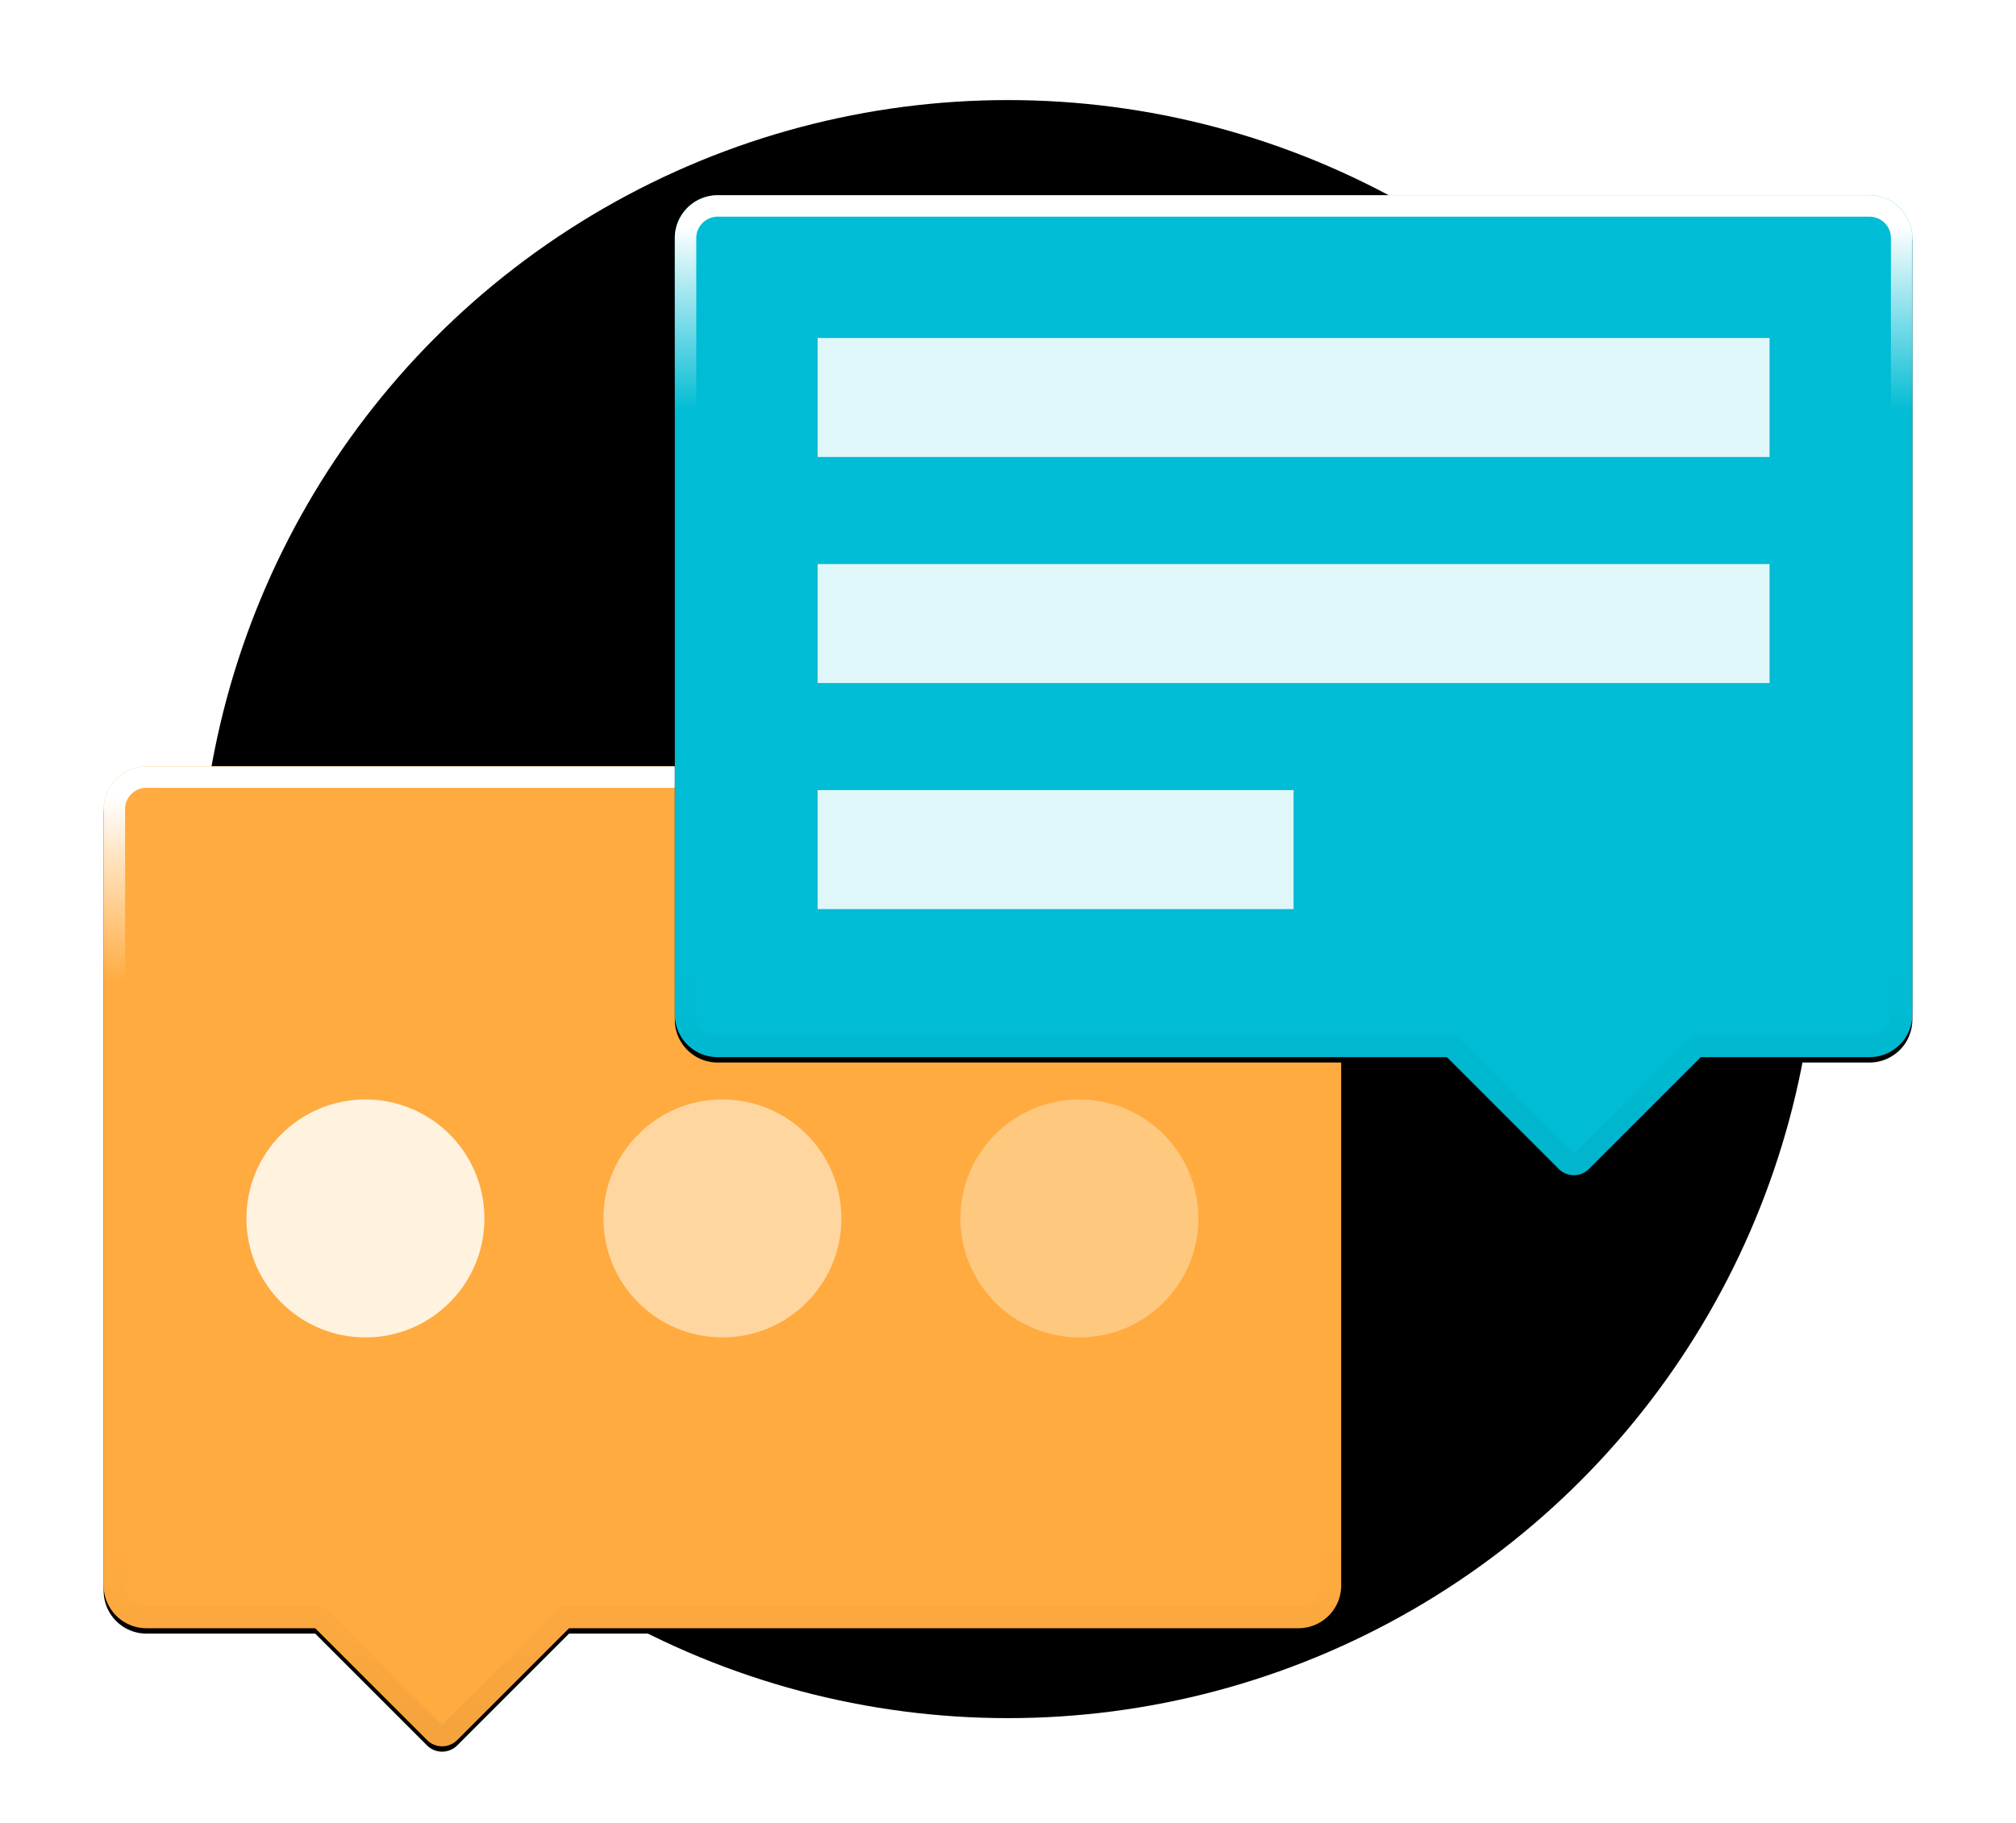 <svg xmlns="http://www.w3.org/2000/svg" xmlns:xlink="http://www.w3.org/1999/xlink" width="94" height="85" viewBox="0 0 94 85">
    <defs>
        <filter id="a" width="115.2%" height="115.2%" x="-7.6%" y="-5.4%" filterUnits="objectBoundingBox">
            <feOffset dy="2" in="SourceAlpha" result="shadowOffsetOuter1"/>
            <feGaussianBlur in="shadowOffsetOuter1" result="shadowBlurOuter1" stdDeviation="2"/>
            <feColorMatrix in="shadowBlurOuter1" result="shadowMatrixOuter1" values="0 0 0 0 0 0 0 0 0 0 0 0 0 0 0 0 0 0 0.24 0"/>
            <feMerge>
                <feMergeNode in="shadowMatrixOuter1"/>
                <feMergeNode in="SourceGraphic"/>
            </feMerge>
        </filter>
        <circle id="b" cx="46" cy="45.395" r="37.728"/>
        <filter id="c" width="100.3%" height="100.3%" x="-.2%" y="-.2%" filterUnits="objectBoundingBox">
            <feOffset dy="-.25" in="SourceAlpha" result="shadowOffsetInner1"/>
            <feComposite in="shadowOffsetInner1" in2="SourceAlpha" k2="-1" k3="1" operator="arithmetic" result="shadowInnerInner1"/>
            <feColorMatrix in="shadowInnerInner1" result="shadowMatrixInner1" values="0 0 0 0 0.129 0 0 0 0 0.129 0 0 0 0 0.129 0 0 0 0.1 0"/>
            <feOffset dy=".25" in="SourceAlpha" result="shadowOffsetInner2"/>
            <feComposite in="shadowOffsetInner2" in2="SourceAlpha" k2="-1" k3="1" operator="arithmetic" result="shadowInnerInner2"/>
            <feColorMatrix in="shadowInnerInner2" result="shadowMatrixInner2" values="0 0 0 0 1 0 0 0 0 1 0 0 0 0 1 0 0 0 0.2 0"/>
            <feMerge>
                <feMergeNode in="shadowMatrixInner1"/>
                <feMergeNode in="shadowMatrixInner2"/>
            </feMerge>
        </filter>
        <linearGradient id="f" x1="50%" x2="50%" y1="0%" y2="99.342%">
            <stop offset="0%" stop-opacity="0"/>
            <stop offset="80%" stop-opacity="0"/>
            <stop offset="100%" stop-opacity=".04"/>
        </linearGradient>
        <linearGradient id="g" x1="50%" x2="50%" y1="2.183%" y2="98.495%">
            <stop offset="0%" stop-color="#FFF"/>
            <stop offset="20%" stop-color="#FFF" stop-opacity="0"/>
            <stop offset="100%" stop-color="#FFF" stop-opacity="0"/>
        </linearGradient>
        <path id="e" d="M0 1.993C0 .893.895 0 2.003 0h53.696a2 2 0 0 1 2.003 1.993v36.208c0 1.1-.89 1.993-2 1.993H21.7l-5.216 5.216a.996.996 0 0 1-1.404 0l-5.216-5.216H1.996A1.997 1.997 0 0 1 0 38.201V1.993z"/>
        <filter id="d" width="105.6%" height="107.2%" x="-2.8%" y="-3%" filterUnits="objectBoundingBox">
            <feOffset dy=".25" in="SourceAlpha" result="shadowOffsetOuter1"/>
            <feGaussianBlur in="shadowOffsetOuter1" result="shadowBlurOuter1" stdDeviation=".5"/>
            <feComposite in="shadowBlurOuter1" in2="SourceAlpha" operator="out" result="shadowBlurOuter1"/>
            <feColorMatrix in="shadowBlurOuter1" values="0 0 0 0 0 0 0 0 0 0 0 0 0 0 0 0 0 0 0.12 0"/>
        </filter>
        <path id="i" d="M0 1.993C0 .893.895 0 2.003 0h53.696a2 2 0 0 1 2.003 1.993v36.208c0 1.1-.89 1.993-2 1.993H21.7l-5.216 5.216a.996.996 0 0 1-1.404 0l-5.216-5.216H1.996A1.997 1.997 0 0 1 0 38.201V1.993z"/>
        <filter id="h" width="105.6%" height="107.2%" x="-2.8%" y="-3%" filterUnits="objectBoundingBox">
            <feOffset dy=".25" in="SourceAlpha" result="shadowOffsetOuter1"/>
            <feGaussianBlur in="shadowOffsetOuter1" result="shadowBlurOuter1" stdDeviation=".5"/>
            <feComposite in="shadowBlurOuter1" in2="SourceAlpha" operator="out" result="shadowBlurOuter1"/>
            <feColorMatrix in="shadowBlurOuter1" values="0 0 0 0 0 0 0 0 0 0 0 0 0 0 0 0 0 0 0.12 0"/>
        </filter>
    </defs>
    <g fill="none" fill-rule="evenodd" filter="url(#a)" transform="translate(1 -5)">
        <path d="M0 0h92v92H0z"/>
        <use fill="#F5F5F5" xlink:href="#b"/>
        <use fill="#000" filter="url(#c)" xlink:href="#b"/>
        <g transform="translate(3.833 38.737)">
            <use fill="#000" filter="url(#d)" xlink:href="#e"/>
            <use fill="#FFAB40" xlink:href="#e"/>
            <path stroke="url(#f)" d="M.5 1.993v36.208c0 .822.671 1.493 1.496 1.493h8.075l5.362 5.362c.19.19.506.191.697 0l5.363-5.362h34.209c.832 0 1.5-.667 1.5-1.493V1.993A1.5 1.5 0 0 0 55.699.5H2.003C1.171.5.5 1.168.5 1.993z"/>
            <path stroke="url(#g)" d="M.5 1.993v36.208c0 .822.671 1.493 1.496 1.493h8.075l5.362 5.362c.19.19.506.191.697 0l5.363-5.362h34.209c.832 0 1.5-.667 1.5-1.493V1.993A1.5 1.5 0 0 0 55.699.5H2.003C1.171.5.5 1.168.5 1.993z"/>
            <circle cx="12.206" cy="21.083" r="5.548" fill="#FFF3E0"/>
            <circle cx="28.851" cy="21.083" r="5.548" fill="#FFF3E0" fill-opacity=".6"/>
            <circle cx="45.496" cy="21.083" r="5.548" fill="#FFF3E0" fill-opacity=".4"/>
        </g>
        <g>
            <g transform="matrix(-1 0 0 1 88.167 12.105)">
                <use fill="#000" filter="url(#h)" xlink:href="#i"/>
                <use fill="#00BCD4" xlink:href="#i"/>
                <path stroke="url(#f)" d="M.5 1.993v36.208c0 .822.671 1.493 1.496 1.493h8.075l5.362 5.362c.19.19.506.191.697 0l5.363-5.362h34.209c.832 0 1.5-.667 1.5-1.493V1.993A1.5 1.5 0 0 0 55.699.5H2.003C1.171.5.5 1.168.5 1.993z"/>
                <path stroke="url(#g)" d="M.5 1.993v36.208c0 .822.671 1.493 1.496 1.493h8.075l5.362 5.362c.19.19.506.191.697 0l5.363-5.362h34.209c.832 0 1.5-.667 1.5-1.493V1.993A1.5 1.5 0 0 0 55.699.5H2.003C1.171.5.5 1.168.5 1.993z"/>
            </g>
            <path fill="#E0F7FA" d="M37.123 18.763h44.386v5.548H37.123zM37.123 29.305h44.386v5.548H37.123zM37.123 39.846h22.193v5.548H37.123z"/>
        </g>
    </g>
</svg>
